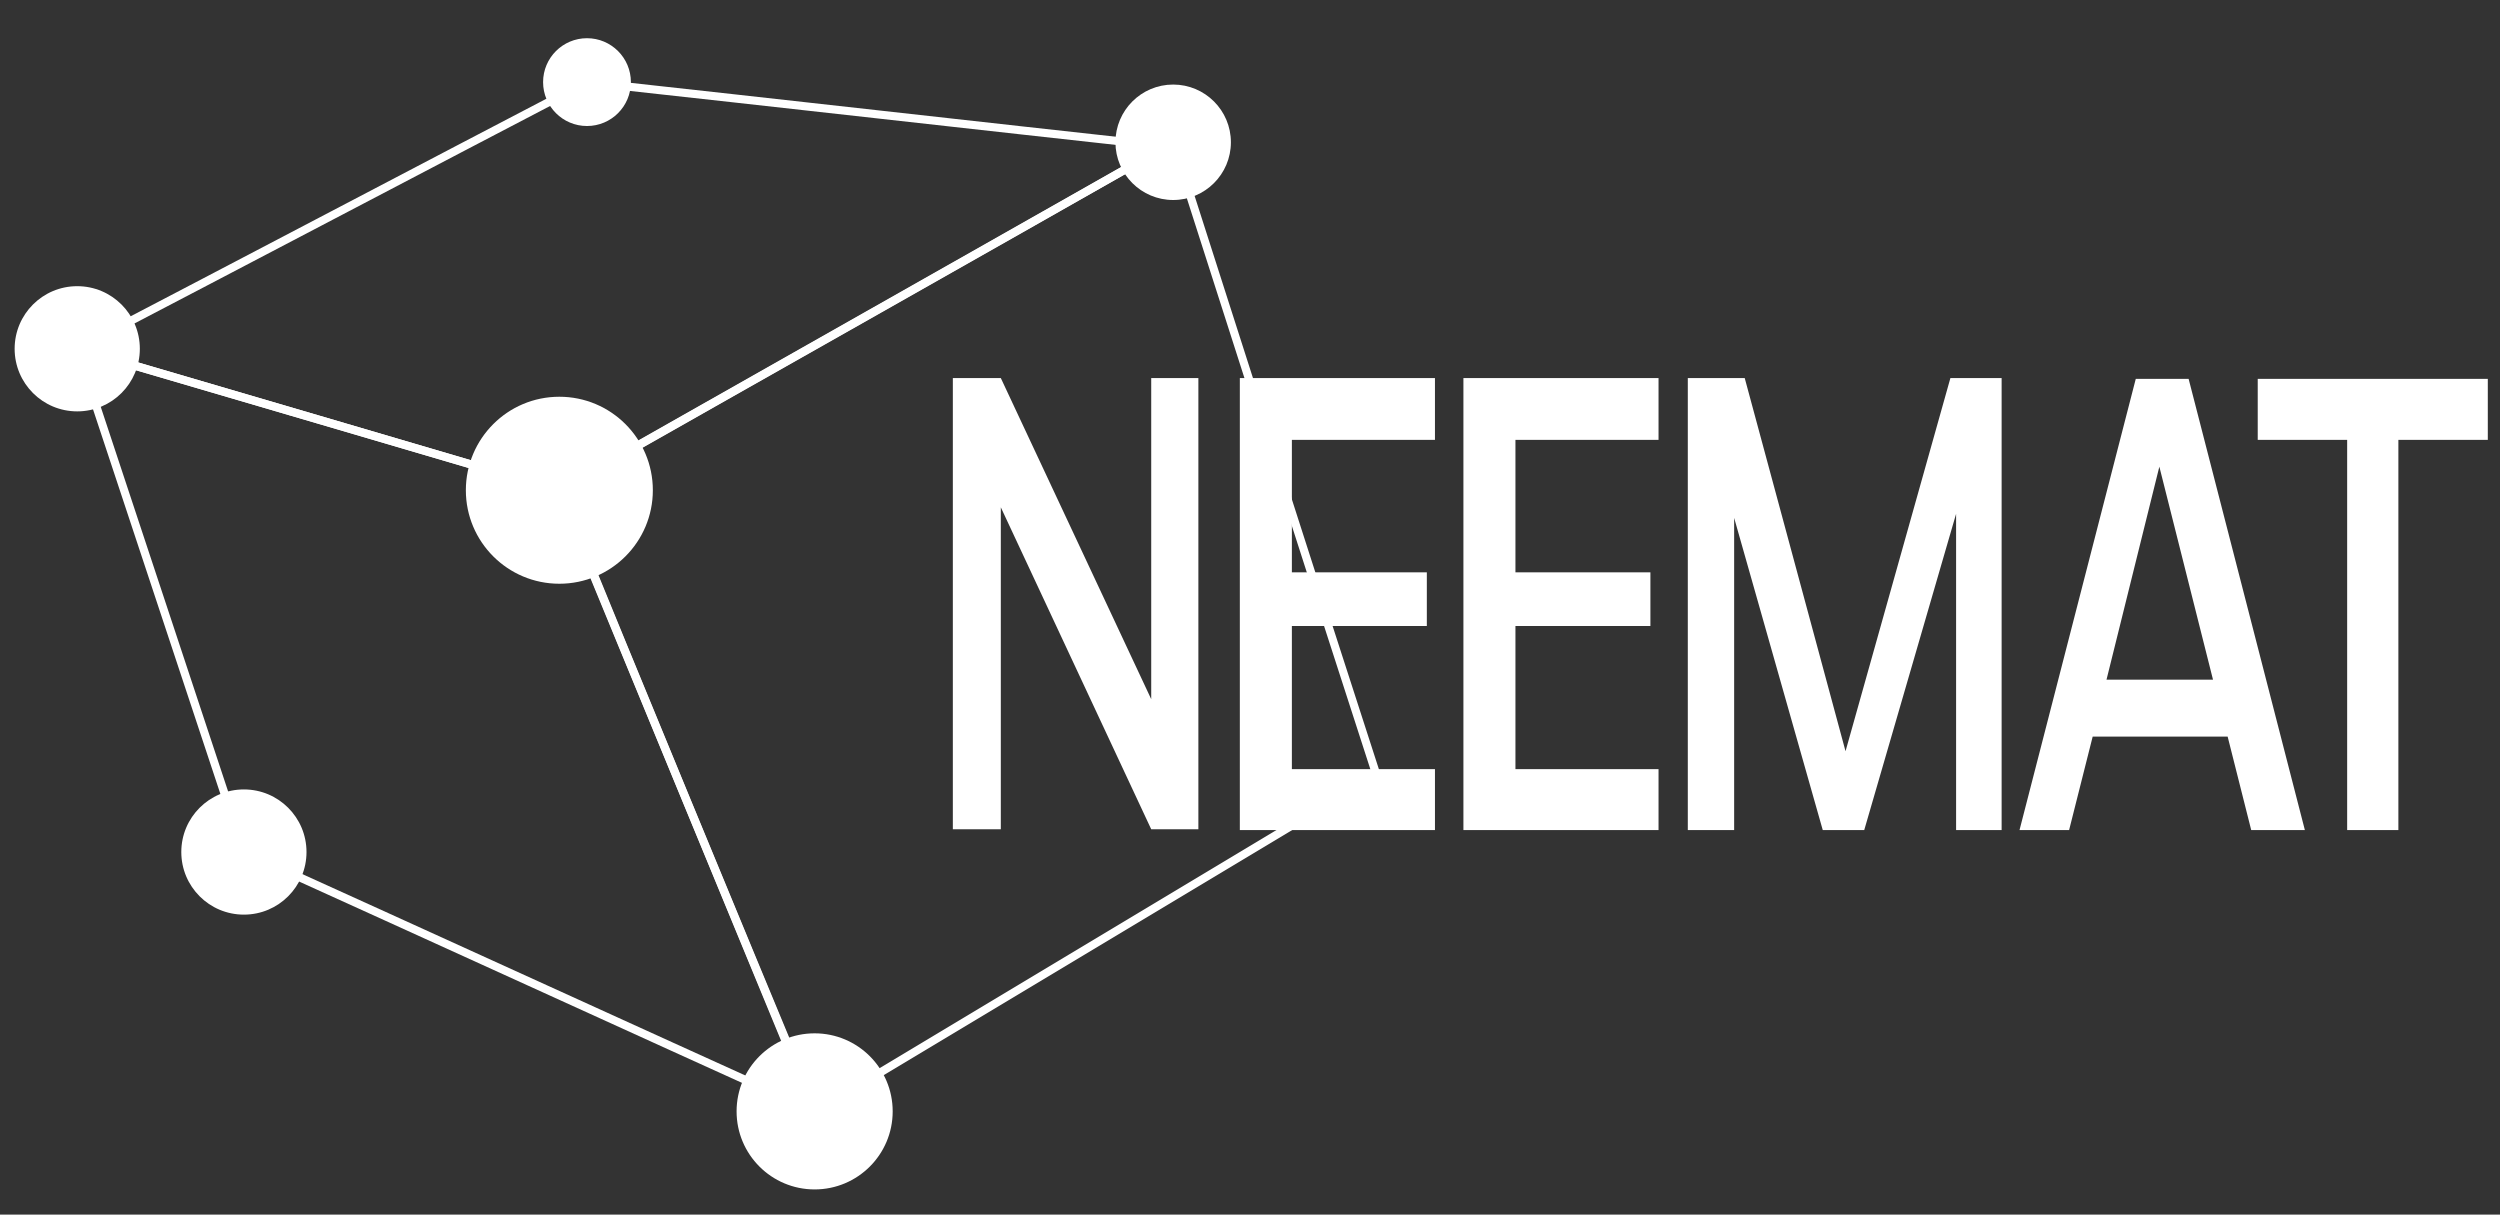 <?xml version="1.0" encoding="utf-8"?>
<!-- Generator: Adobe Illustrator 23.1.0, SVG Export Plug-In . SVG Version: 6.00 Build 0)  -->
<svg version="1.1" id="Camada_1" xmlns="http://www.w3.org/2000/svg" xmlns:xlink="http://www.w3.org/1999/xlink" x="0px" y="0px"
	 viewBox="0 0 307.5 149.4" style="enable-background:new 0 0 307.5 149.4;" xml:space="preserve">
<rect x="0" y="0" width="307.5" height="149.4" fill="#333333" stroke="none"/>
<style type="text/css">
	.st0{fill:none;stroke:#FFFFFF;stroke-miterlimit:10;}
	.st1{fill:#FFFFFF;}
</style>
<g>
	<path class="st0" d="M68.8,60.3c25.2-14.3,50.4-28.5,75.5-42.8c8.3,25.9,16.6,51.9,25,77.8c-23,13.8-46,27.6-69,41.4
		C89.7,111.2,79.2,85.8,68.8,60.3z"/>
	<path class="st0" d="M72.2,10.1c23.7,2.6,47.5,5.3,71.2,7.9c-24.9,14.1-49.8,28.2-74.7,42.3C49,54.5,29.3,48.7,9.5,42.9
		C30.4,32,51.3,21,72.2,10.1z"/>
	<path class="st0" d="M9.5,42.9c6.8,20.6,13.7,41.3,20.5,61.9c23.4,10.6,46.8,21.3,70.2,31.9c-10.5-25.5-21-50.9-31.5-76.4
		C49,54.5,29.3,48.7,9.5,42.9z"/>
	<circle class="st1" cx="100.2" cy="136.7" r="9.6"/>
	<circle class="st1" cx="68.8" cy="60.3" r="11.5"/>
	<circle class="st1" cx="30" cy="104.8" r="7.7"/>
	<circle class="st1" cx="9.5" cy="42.9" r="7.7"/>
	<circle class="st1" cx="72.2" cy="10.1" r="5.4"/>
	<circle class="st1" cx="144.3" cy="17.5" r="7.1"/>
	<g>
		<path class="st1" d="M141.6,46.5h5.8v55.5h-5.8l-18.5-39.6v39.6h-5.9V46.5h5.9L141.6,86V46.5z"/>
		<path class="st1" d="M176.5,54.1h-17.6v16.3h16.6v6.6h-16.6v17.6h17.6v7.5h-24V46.5h24V54.1z"/>
		<path class="st1" d="M204,54.1h-17.6v16.3H203v6.6h-16.6v17.6H204v7.5h-24V46.5h24V54.1z"/>
		<path class="st1" d="M246.2,102.1h-5.6V63.2l-11.3,38.9h-5.1l-10.9-38.4v38.4h-5.7V46.5h7L227,92.4l12.9-45.9h6.3V102.1z"/>
		<path class="st1" d="M276.9,102.1L274,90.6h-16.6l-2.9,11.5h-6.1l14.3-55.5h6.5l14.3,55.5H276.9z M259.1,83.6h13.1l-6.6-26.2
			L259.1,83.6z"/>
		<path class="st1" d="M306,54.1h-11v48h-6.3v-48h-11v-7.5H306V54.1z"/>
	</g>
</g>
</svg>
